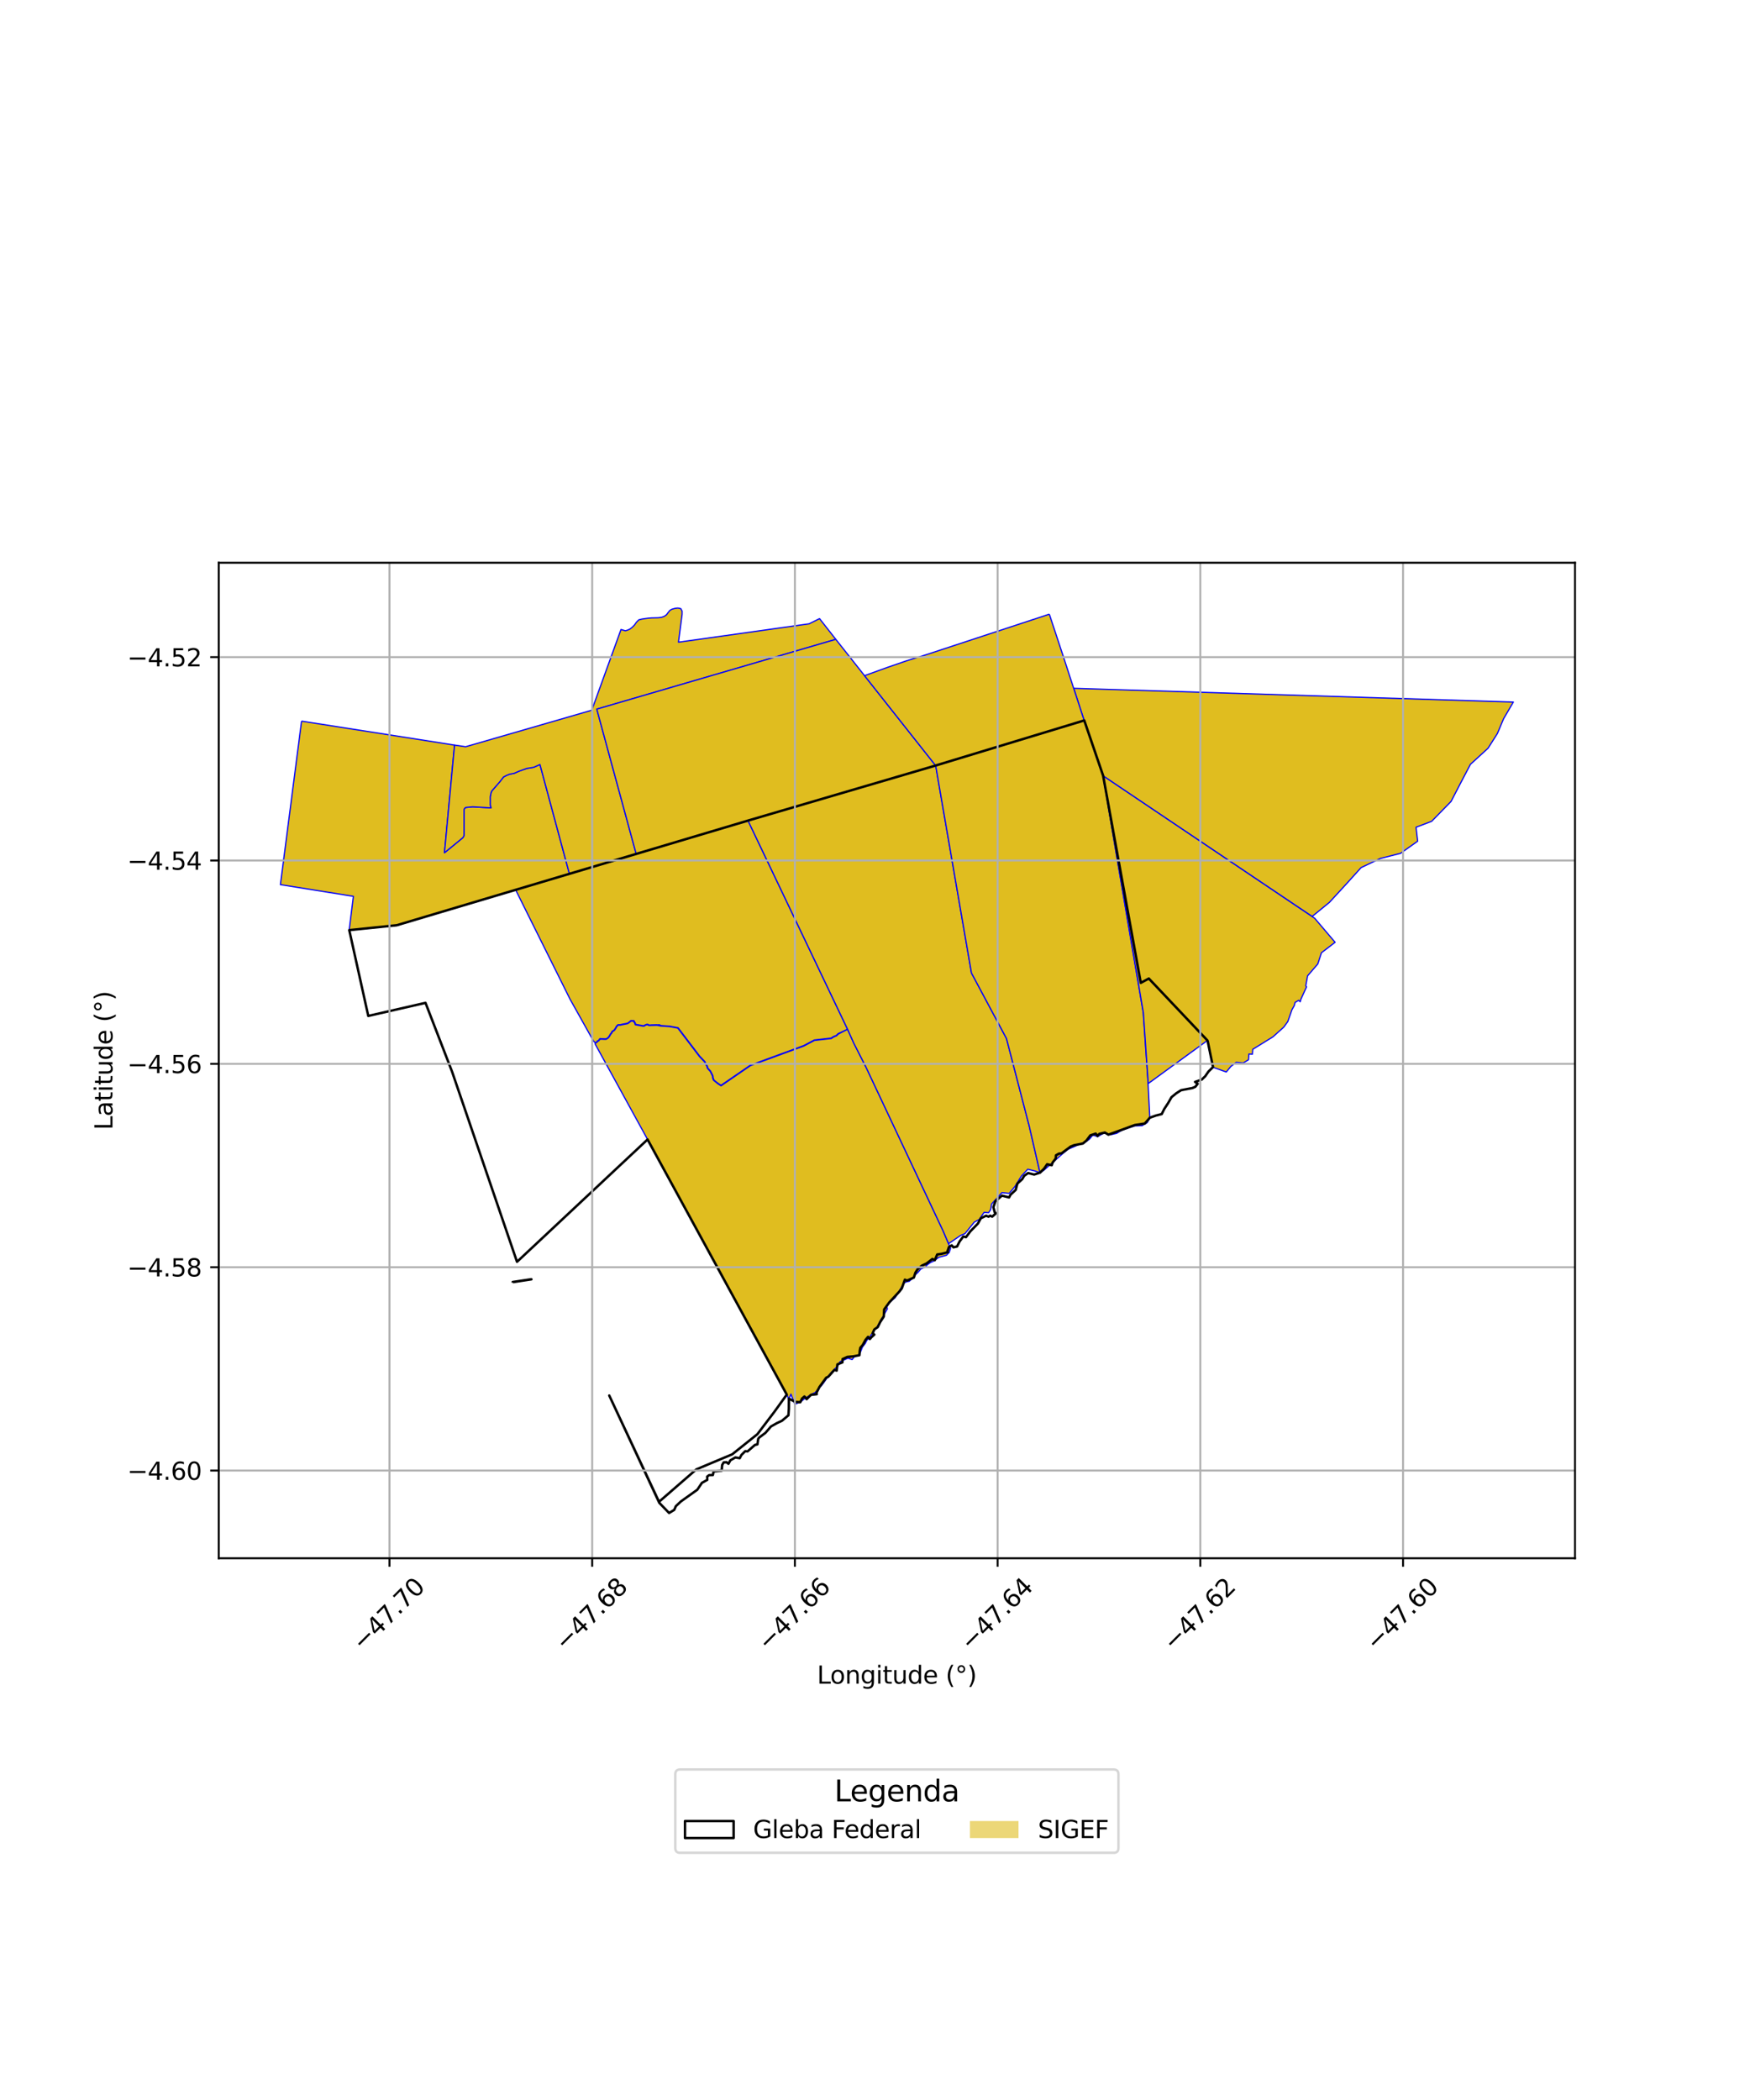 <?xml version="1.0" encoding="utf-8" standalone="no"?>
<!DOCTYPE svg PUBLIC "-//W3C//DTD SVG 1.1//EN"
  "http://www.w3.org/Graphics/SVG/1.1/DTD/svg11.dtd">
<svg xmlns:xlink="http://www.w3.org/1999/xlink" width="720pt" height="864pt" viewBox="0 0 720 864" xmlns="http://www.w3.org/2000/svg" version="1.1">
 <defs>
  <style type="text/css">*{stroke-linejoin: round; stroke-linecap: butt}</style>
 </defs>
 <g id="figure_1">
  <g id="patch_1">
   <path d="M 0 864 
L 720 864 
L 720 0 
L 0 0 
z
" style="fill: #ffffff"/>
  </g>
  <g id="axes_1">
   <g id="patch_2">
    <path d="M 90 641.102 
L 648 641.102 
L 648 231.538 
L 90 231.538 
z
" style="fill: #ffffff"/>
   </g>
   <g id="PatchCollection_1">
    <path d="M 307.776 337.665 
L 348.721 423.481 
L 344.813 425.275 
L 344.075 426.006 
L 343.392 426.264 
L 342.767 426.559 
L 342.347 426.816 
L 341.982 427.102 
L 340.824 427.214 
L 335.031 427.879 
L 330.664 430.187 
L 308.688 438.258 
L 296.66 446.518 
L 296.031 446.116 
L 295.532 445.786 
L 294.769 445.207 
L 293.717 444.337 
L 293.365 443.334 
L 293.341 442.752 
L 293.13 442.237 
L 292.327 440.66 
L 291.386 439.633 
L 291.114 439.242 
L 291.119 438.883 
L 290.974 438.568 
L 290.764 438.274 
L 290.02 436.785 
L 287.915 434.58 
L 278.985 422.842 
L 275.548 422.19 
L 272.237 421.97 
L 271.981 421.962 
L 271.243 421.597 
L 270.9 421.627 
L 270.624 421.685 
L 270.238 421.621 
L 268.478 421.677 
L 268.324 421.669 
L 268.069 421.678 
L 267.601 421.724 
L 267.216 421.722 
L 267.006 421.715 
L 266.876 421.663 
L 266.598 421.452 
L 266.416 421.432 
L 266.195 421.427 
L 265.96 421.476 
L 265.399 421.682 
L 264.999 421.972 
L 264.586 422.003 
L 261.501 421.441 
L 261.386 421.177 
L 261.361 420.772 
L 261.233 420.668 
L 261.027 420.486 
L 260.977 420.136 
L 260.779 419.945 
L 260.574 419.905 
L 260.193 419.953 
L 259.861 419.895 
L 259.578 419.92 
L 259.4 420.022 
L 259.219 420.211 
L 258.811 420.492 
L 258.675 420.668 
L 258.099 421.001 
L 255.838 421.437 
L 255.148 421.604 
L 254.525 421.567 
L 254.234 421.624 
L 254.008 421.806 
L 253.829 422.044 
L 253.602 422.217 
L 253.423 422.618 
L 253.195 423.015 
L 252.878 423.471 
L 252.754 423.679 
L 252.459 423.945 
L 252.061 424.146 
L 251.78 424.408 
L 251.664 424.657 
L 251.527 424.974 
L 251.065 425.469 
L 250.888 425.867 
L 250.513 426.441 
L 250.172 426.874 
L 249.732 427.2 
L 249.32 427.415 
L 248.841 427.414 
L 248.477 427.407 
L 247.321 427.337 
L 247.126 427.386 
L 246.986 427.29 
L 246.716 427.419 
L 246.591 427.628 
L 246.433 427.782 
L 246.24 428.093 
L 245.798 428.25 
L 245.502 428.664 
L 245.227 428.824 
L 244.912 429.007 
L 244.185 428.353 
L 234.525 411.092 
L 212.154 366.126 
L 234.281 359.544 
L 255.715 353.173 
L 307.776 337.665 
" clip-path="url(#p59d0531a6e)" style="fill: #e0bd1f; stroke: #0000ff; stroke-width: 0.5"/>
    <path d="M 124.07 296.692 
L 187.012 306.554 
L 182.869 350.85 
L 190.378 344.685 
L 190.71 344.224 
L 190.895 343.743 
L 190.904 333.052 
L 191.186 332.563 
L 191.581 332.215 
L 194.47 331.94 
L 202.024 332.375 
L 201.701 331.288 
L 201.698 329.557 
L 201.698 327.825 
L 201.866 326.978 
L 202.033 326.152 
L 202.333 325.428 
L 205.644 321.62 
L 207.171 319.662 
L 208.438 319.01 
L 209.657 318.521 
L 211.514 318.171 
L 213.589 317.268 
L 216.724 316.154 
L 219.572 315.685 
L 222.158 314.547 
L 234.281 359.544 
L 212.154 366.126 
L 163.194 380.74 
L 143.649 382.748 
L 145.388 368.778 
L 115.364 363.968 
L 124.07 296.692 
" clip-path="url(#p59d0531a6e)" style="fill: #e0bd1f; stroke: #0000ff; stroke-width: 0.5"/>
    <path d="M 278.898 250.155 
L 280.104 250.42 
L 280.643 251.457 
L 280.635 252.724 
L 279.146 264.217 
L 332.859 256.661 
L 337.187 254.52 
L 343.877 263.042 
L 245.537 291.764 
L 261.756 351.373 
L 255.715 353.173 
L 234.281 359.544 
L 222.158 314.547 
L 219.572 315.685 
L 216.724 316.154 
L 213.589 317.268 
L 211.514 318.171 
L 209.657 318.521 
L 208.438 319.01 
L 207.171 319.662 
L 205.644 321.62 
L 202.333 325.428 
L 202.033 326.152 
L 201.866 326.978 
L 201.698 327.825 
L 201.698 329.557 
L 201.701 331.288 
L 202.024 332.375 
L 194.47 331.94 
L 191.581 332.215 
L 191.186 332.563 
L 190.904 333.052 
L 190.895 343.743 
L 190.71 344.224 
L 190.378 344.685 
L 182.869 350.85 
L 187.012 306.554 
L 191.574 307.227 
L 243.463 292.204 
L 255.497 258.993 
L 257.288 259.508 
L 258.212 259.247 
L 259.166 258.812 
L 260.093 258.103 
L 261.034 257.15 
L 261.84 256.013 
L 262.8 255.031 
L 264.062 254.708 
L 265.43 254.502 
L 266.824 254.318 
L 268.093 254.217 
L 270.796 254.153 
L 272.186 253.985 
L 273.314 253.57 
L 274.245 252.903 
L 274.968 251.905 
L 275.645 251.106 
L 276.438 250.66 
L 277.638 250.323 
L 278.898 250.155 
" clip-path="url(#p59d0531a6e)" style="fill: #e0bd1f; stroke: #0000ff; stroke-width: 0.5"/>
    <path d="M 259.853 420.085 
L 260.189 420.143 
L 260.569 420.097 
L 260.689 420.12 
L 260.801 420.227 
L 260.851 420.581 
L 261.179 420.867 
L 261.201 421.223 
L 261.369 421.61 
L 264.575 422.193 
L 265.066 422.157 
L 265.488 421.85 
L 266.012 421.659 
L 266.212 421.617 
L 266.526 421.634 
L 266.783 421.829 
L 266.966 421.904 
L 267.61 421.913 
L 268.082 421.867 
L 268.475 421.867 
L 270.226 421.811 
L 270.629 421.877 
L 271.934 422.149 
L 272.227 422.158 
L 275.525 422.378 
L 278.88 423.013 
L 287.772 434.704 
L 289.864 436.895 
L 290.603 438.372 
L 290.812 438.664 
L 290.931 438.924 
L 290.925 439.301 
L 291.241 439.751 
L 292.172 440.769 
L 292.96 442.316 
L 293.154 442.792 
L 293.178 443.37 
L 293.557 444.45 
L 295.424 445.94 
L 296.664 446.745 
L 308.774 438.428 
L 330.74 430.36 
L 335.088 428.063 
L 342.055 427.284 
L 342.454 426.971 
L 342.857 426.726 
L 343.465 426.438 
L 344.178 426.168 
L 344.921 425.433 
L 348.721 423.481 
L 351.273 429.173 
L 356.319 439.095 
L 388.016 506.406 
L 391.08 513.648 
L 390.545 515.242 
L 389.407 516.453 
L 386.304 517.278 
L 383.997 518.923 
L 382.937 519.375 
L 381.724 520.206 
L 380.511 521.342 
L 378.845 522.096 
L 377.707 523.459 
L 376.342 524.67 
L 376.058 525.333 
L 374.053 527.188 
L 373.385 527.242 
L 372.174 527.693 
L 371.435 528.705 
L 370.04 531.002 
L 369.158 532.469 
L 368.255 533.938 
L 366.691 535.215 
L 365.222 536.54 
L 364.887 537.488 
L 365.073 538.534 
L 364.264 539.885 
L 363.385 541.519 
L 362.342 543.094 
L 361.745 544.322 
L 360.729 546.152 
L 359.564 547.377 
L 358.512 549.069 
L 357.673 550.338 
L 356.612 551.472 
L 355.983 552.73 
L 354.84 554.212 
L 354.122 556.01 
L 353.533 557.245 
L 351.431 558.294 
L 350.597 559.353 
L 348.864 558.815 
L 347.504 559.417 
L 346.371 559.868 
L 345.541 560.32 
L 344.781 561.909 
L 343.433 563.236 
L 342.32 564.355 
L 341.119 565.735 
L 340.022 567.283 
L 339.175 568.485 
L 338.114 569.922 
L 336.676 571.433 
L 335.271 573.014 
L 334.185 573.465 
L 332.888 574.262 
L 331.01 575.462 
L 329.243 576.853 
L 326.999 577.767 
L 325.41 573.577 
L 324.507 575.64 
L 323.816 573.918 
L 266.469 468.876 
L 244.854 429.533 
L 244.889 429.24 
L 245.631 428.807 
L 245.917 428.408 
L 246.364 428.248 
L 246.58 427.902 
L 246.739 427.746 
L 246.848 427.565 
L 246.97 427.507 
L 247.09 427.59 
L 247.338 427.528 
L 248.47 427.595 
L 248.839 427.604 
L 249.365 427.605 
L 249.832 427.361 
L 250.304 427.011 
L 250.666 426.552 
L 251.054 425.958 
L 251.224 425.575 
L 251.685 425.08 
L 251.934 424.522 
L 252.168 424.303 
L 252.566 424.103 
L 252.901 423.801 
L 253.353 423.116 
L 253.591 422.704 
L 253.754 422.34 
L 253.964 422.179 
L 254.143 421.939 
L 254.315 421.8 
L 254.538 421.757 
L 255.165 421.795 
L 255.877 421.621 
L 258.165 421.181 
L 258.8 420.814 
L 258.942 420.631 
L 259.341 420.356 
L 259.517 420.173 
L 259.636 420.105 
L 259.853 420.085 
" clip-path="url(#p59d0531a6e)" style="fill: #e0bd1f; stroke: #0000ff; stroke-width: 0.5"/>
    <path d="M 343.877 263.042 
L 355.698 277.988 
L 384.968 315.005 
L 307.776 337.665 
L 261.756 351.373 
L 245.537 291.764 
L 343.877 263.042 
" clip-path="url(#p59d0531a6e)" style="fill: #e0bd1f; stroke: #0000ff; stroke-width: 0.5"/>
    <path d="M 384.968 315.005 
L 399.693 400.321 
L 414.102 427.286 
L 423.207 462.336 
L 423.332 462.742 
L 427.888 482.521 
L 425.939 481.818 
L 422.858 481.053 
L 420.231 483.848 
L 417.522 488.226 
L 415.198 490.983 
L 412.222 490.671 
L 407.961 495.37 
L 407.598 497.622 
L 406.757 498.943 
L 404.87 498.817 
L 402.872 501.728 
L 400.838 502.821 
L 397.026 507.545 
L 397.026 507.545 
L 395.183 508.301 
L 390.272 511.677 
L 388.016 506.406 
L 356.319 439.095 
L 351.273 429.173 
L 348.721 423.481 
L 307.776 337.665 
L 384.968 315.005 
" clip-path="url(#p59d0531a6e)" style="fill: #e0bd1f; stroke: #0000ff; stroke-width: 0.5"/>
    <path d="M 446.059 296.465 
L 453.822 319.205 
L 470.374 416.659 
L 472.353 445.601 
L 472.358 445.844 
L 473.067 459.905 
L 472.023 461.862 
L 469.892 463.134 
L 466.975 463.225 
L 464.257 464.062 
L 461.603 464.99 
L 459.411 466.297 
L 457.263 466.798 
L 454.135 466.177 
L 451.651 467.625 
L 449.592 467.02 
L 448.233 468.694 
L 446.812 469.711 
L 444.217 470.709 
L 442.855 471.361 
L 439.46 472.82 
L 437.093 474.757 
L 429.466 481.482 
L 427.888 482.521 
L 423.332 462.742 
L 423.207 462.336 
L 414.102 427.286 
L 399.693 400.321 
L 384.968 315.005 
L 446.059 296.465 
" clip-path="url(#p59d0531a6e)" style="fill: #e0bd1f; stroke: #0000ff; stroke-width: 0.5"/>
    <path d="M 441.74 283.189 
L 622.636 288.849 
L 618.637 295.676 
L 616.067 301.799 
L 612.217 307.856 
L 604.977 314.471 
L 601.047 321.958 
L 597.008 329.737 
L 589.028 337.913 
L 582.598 340.354 
L 583.27 346.085 
L 576.227 351.085 
L 567.897 353.201 
L 560.004 356.956 
L 553.88 363.733 
L 546.962 371.259 
L 539.843 377.069 
L 453.822 319.205 
L 446.059 296.465 
L 441.74 283.189 
" clip-path="url(#p59d0531a6e)" style="fill: #e0bd1f; stroke: #0000ff; stroke-width: 0.5"/>
    <path d="M 453.854 319.23 
L 532.638 372.264 
L 533.091 372.579 
L 540.896 377.795 
L 549.298 387.684 
L 543.682 391.992 
L 542.173 396.612 
L 537.986 401.475 
L 537.224 405.586 
L 537.542 406.029 
L 535.257 411.054 
L 534.947 412.15 
L 534.297 411.565 
L 532.831 412.43 
L 532.491 413.752 
L 531.555 415.409 
L 529.842 420.293 
L 528.169 422.596 
L 523.725 426.589 
L 515.435 431.707 
L 515.277 433.724 
L 513.842 433.65 
L 513.689 436.011 
L 511.482 437.346 
L 508.64 437.044 
L 506.395 438.785 
L 504.525 441.051 
L 499.005 439.089 
L 496.835 428.483 
L 496.708 428.124 
L 472.406 445.811 
L 472.402 445.577 
L 470.406 416.647 
L 453.854 319.23 
" clip-path="url(#p59d0531a6e)" style="fill: #e0bd1f; stroke: #0000ff; stroke-width: 0.5"/>
    <path d="M 431.722 252.69 
L 437.531 270.258 
L 437.675 270.689 
L 441.74 283.189 
L 446.059 296.465 
L 384.968 315.005 
L 355.698 277.988 
L 365.048 274.603 
L 372.79 271.932 
L 381.237 269.306 
L 431.722 252.69 
" clip-path="url(#p59d0531a6e)" style="fill: #e0bd1f; stroke: #0000ff; stroke-width: 0.5"/>
   </g>
   <g id="PatchCollection_2">
    <path d="M 385.012 314.939 
L 446.093 296.405 
L 453.86 319.135 
L 469.348 404.378 
L 472.663 402.602 
L 496.75 428.054 
L 496.892 428.419 
L 499.07 439.032 
L 497.21 440.856 
L 495.83 442.838 
L 494.418 444.182 
L 491.682 445.126 
L 492.764 445.897 
L 491.798 447.129 
L 490.586 447.65 
L 485.944 448.537 
L 483.977 449.789 
L 481.993 451.408 
L 480.635 453.785 
L 478.977 456.326 
L 477.965 458.363 
L 475.611 458.955 
L 473.105 459.841 
L 470.983 462.261 
L 466.891 462.869 
L 456.039 466.838 
L 454.573 465.959 
L 452.286 466.518 
L 451.546 467.411 
L 450.813 466.404 
L 448.599 467.119 
L 447.027 469.233 
L 445.537 470.48 
L 441.936 471.169 
L 440.515 471.723 
L 436.767 474.5 
L 435.63 474.66 
L 434.441 475.35 
L 434.361 476.624 
L 433.079 478.315 
L 432.705 479.414 
L 430.816 479.003 
L 429.603 480.784 
L 427.928 482.455 
L 425.493 483.246 
L 423.005 482.624 
L 421.375 483.759 
L 420.583 485.124 
L 418.573 486.969 
L 417.894 489.548 
L 415.759 491.539 
L 415.164 492.659 
L 412.237 491.914 
L 409.54 494.23 
L 408.698 496.662 
L 409.264 498.784 
L 409.773 499.172 
L 408.218 500.566 
L 407.391 500.159 
L 406.722 500.585 
L 405.722 500.185 
L 403.552 501.218 
L 402.34 503.409 
L 399.211 506.624 
L 397.424 509.022 
L 396.328 508.708 
L 394.789 510.802 
L 393.762 512.846 
L 392.277 513.185 
L 391.566 512.377 
L 390.425 513.082 
L 389.778 514.948 
L 389.997 515.195 
L 387.529 515.829 
L 385.598 516.133 
L 384.596 518.476 
L 383.619 517.981 
L 381.178 519.86 
L 379.342 520.695 
L 377.524 522.194 
L 376.644 523.592 
L 375.984 525.626 
L 373.184 526.883 
L 372.287 526.507 
L 371.024 530.091 
L 370.054 531.353 
L 365.915 535.811 
L 363.765 538.754 
L 363.617 541.662 
L 362.127 543.956 
L 361.129 546.011 
L 359.73 546.966 
L 359.035 548.546 
L 359.713 549.094 
L 358.59 550.112 
L 357.88 550.918 
L 357.138 550.026 
L 356.1 551.258 
L 354.945 553.381 
L 353.961 554.526 
L 353.741 555.702 
L 353.594 557.573 
L 351.114 558.043 
L 348.637 558.269 
L 346.665 559.16 
L 346.587 560.539 
L 344.529 561.342 
L 344.233 563.912 
L 343.275 563.638 
L 340.795 566.413 
L 339.898 566.85 
L 337.146 570.655 
L 335.92 573.033 
L 336.05 573.605 
L 333.648 573.882 
L 331.879 575.653 
L 330.967 574.554 
L 330.007 575.378 
L 329.27 576.908 
L 327.222 576.789 
L 324.584 575.45 
L 324.558 579.636 
L 324.383 582.288 
L 321.713 584.552 
L 319.64 585.515 
L 317.203 586.894 
L 314.914 589.533 
L 312.38 591.429 
L 311.958 591.979 
L 311.623 594.252 
L 310.603 594.49 
L 307.547 597.159 
L 306.611 597.043 
L 305.045 598.614 
L 304.359 599.939 
L 302.532 599.641 
L 300.479 600.832 
L 299.712 602.247 
L 298.916 601.609 
L 297.74 601.661 
L 297.123 602.76 
L 296.911 605.074 
L 293.602 605.406 
L 293.301 606.86 
L 291.753 606.917 
L 290.941 607.515 
L 291.007 608.849 
L 288.777 610.099 
L 286.895 612.914 
L 280.143 617.739 
L 278.063 619.689 
L 277.399 621.211 
L 275.287 622.485 
L 271.257 618.324 
L 250.662 574.156 
L 271.136 617.881 
L 286.501 604.536 
L 301.257 598.347 
L 311.611 590.064 
L 318.611 580.841 
L 323.7 573.775 
L 266.429 468.812 
L 212.722 519.144 
L 212.707 519.127 
L 186.013 440.973 
L 175.067 412.604 
L 151.518 417.983 
L 143.694 382.681 
L 163.237 380.674 
L 307.817 337.596 
L 385.012 314.939 
L 385.012 314.939 
" clip-path="url(#p59d0531a6e)" style="fill: none; stroke: #000000"/>
    <path d="M 210.981 527.523 
L 210.936 527.46 
L 218.603 526.305 
L 218.641 526.35 
L 210.981 527.523 
" clip-path="url(#p59d0531a6e)" style="fill: none; stroke: #000000"/>
   </g>
   <g id="matplotlib.axis_1">
    <g id="xtick_1">
     <g id="line2d_1">
      <path d="M 160.244 641.102 
L 160.244 231.538 
" clip-path="url(#p59d0531a6e)" style="fill: none; stroke: #b0b0b0; stroke-width: 0.8; stroke-linecap: square"/>
     </g>
     <g id="line2d_2">
      <defs>
       <path id="mc95d86e88f" d="M 0 0 
L 0 3.5 
" style="stroke: #000000; stroke-width: 0.8"/>
      </defs>
      <g>
       <use xlink:href="#mc95d86e88f" x="160.244" y="641.102" style="stroke: #000000; stroke-width: 0.8"/>
      </g>
     </g>
     <g id="text_1">
      <!-- −47.70 -->
      <g transform="translate(149.111 679.643) rotate(-45) scale(0.1 -0.1)">
       <defs>
        <path id="DejaVuSans-2212" d="M 678 2272 
L 4684 2272 
L 4684 1741 
L 678 1741 
L 678 2272 
z
" transform="scale(0.016)"/>
        <path id="DejaVuSans-34" d="M 2419 4116 
L 825 1625 
L 2419 1625 
L 2419 4116 
z
M 2253 4666 
L 3047 4666 
L 3047 1625 
L 3713 1625 
L 3713 1100 
L 3047 1100 
L 3047 0 
L 2419 0 
L 2419 1100 
L 313 1100 
L 313 1709 
L 2253 4666 
z
" transform="scale(0.016)"/>
        <path id="DejaVuSans-37" d="M 525 4666 
L 3525 4666 
L 3525 4397 
L 1831 0 
L 1172 0 
L 2766 4134 
L 525 4134 
L 525 4666 
z
" transform="scale(0.016)"/>
        <path id="DejaVuSans-2e" d="M 684 794 
L 1344 794 
L 1344 0 
L 684 0 
L 684 794 
z
" transform="scale(0.016)"/>
        <path id="DejaVuSans-30" d="M 2034 4250 
Q 1547 4250 1301 3770 
Q 1056 3291 1056 2328 
Q 1056 1369 1301 889 
Q 1547 409 2034 409 
Q 2525 409 2770 889 
Q 3016 1369 3016 2328 
Q 3016 3291 2770 3770 
Q 2525 4250 2034 4250 
z
M 2034 4750 
Q 2819 4750 3233 4129 
Q 3647 3509 3647 2328 
Q 3647 1150 3233 529 
Q 2819 -91 2034 -91 
Q 1250 -91 836 529 
Q 422 1150 422 2328 
Q 422 3509 836 4129 
Q 1250 4750 2034 4750 
z
" transform="scale(0.016)"/>
       </defs>
       <use xlink:href="#DejaVuSans-2212"/>
       <use xlink:href="#DejaVuSans-34" transform="translate(83.789 0)"/>
       <use xlink:href="#DejaVuSans-37" transform="translate(147.412 0)"/>
       <use xlink:href="#DejaVuSans-2e" transform="translate(211.035 0)"/>
       <use xlink:href="#DejaVuSans-37" transform="translate(242.822 0)"/>
       <use xlink:href="#DejaVuSans-30" transform="translate(306.445 0)"/>
      </g>
     </g>
    </g>
    <g id="xtick_2">
     <g id="line2d_3">
      <path d="M 243.645 641.102 
L 243.645 231.538 
" clip-path="url(#p59d0531a6e)" style="fill: none; stroke: #b0b0b0; stroke-width: 0.8; stroke-linecap: square"/>
     </g>
     <g id="line2d_4">
      <g>
       <use xlink:href="#mc95d86e88f" x="243.645" y="641.102" style="stroke: #000000; stroke-width: 0.8"/>
      </g>
     </g>
     <g id="text_2">
      <!-- −47.68 -->
      <g transform="translate(232.512 679.643) rotate(-45) scale(0.1 -0.1)">
       <defs>
        <path id="DejaVuSans-36" d="M 2113 2584 
Q 1688 2584 1439 2293 
Q 1191 2003 1191 1497 
Q 1191 994 1439 701 
Q 1688 409 2113 409 
Q 2538 409 2786 701 
Q 3034 994 3034 1497 
Q 3034 2003 2786 2293 
Q 2538 2584 2113 2584 
z
M 3366 4563 
L 3366 3988 
Q 3128 4100 2886 4159 
Q 2644 4219 2406 4219 
Q 1781 4219 1451 3797 
Q 1122 3375 1075 2522 
Q 1259 2794 1537 2939 
Q 1816 3084 2150 3084 
Q 2853 3084 3261 2657 
Q 3669 2231 3669 1497 
Q 3669 778 3244 343 
Q 2819 -91 2113 -91 
Q 1303 -91 875 529 
Q 447 1150 447 2328 
Q 447 3434 972 4092 
Q 1497 4750 2381 4750 
Q 2619 4750 2861 4703 
Q 3103 4656 3366 4563 
z
" transform="scale(0.016)"/>
        <path id="DejaVuSans-38" d="M 2034 2216 
Q 1584 2216 1326 1975 
Q 1069 1734 1069 1313 
Q 1069 891 1326 650 
Q 1584 409 2034 409 
Q 2484 409 2743 651 
Q 3003 894 3003 1313 
Q 3003 1734 2745 1975 
Q 2488 2216 2034 2216 
z
M 1403 2484 
Q 997 2584 770 2862 
Q 544 3141 544 3541 
Q 544 4100 942 4425 
Q 1341 4750 2034 4750 
Q 2731 4750 3128 4425 
Q 3525 4100 3525 3541 
Q 3525 3141 3298 2862 
Q 3072 2584 2669 2484 
Q 3125 2378 3379 2068 
Q 3634 1759 3634 1313 
Q 3634 634 3220 271 
Q 2806 -91 2034 -91 
Q 1263 -91 848 271 
Q 434 634 434 1313 
Q 434 1759 690 2068 
Q 947 2378 1403 2484 
z
M 1172 3481 
Q 1172 3119 1398 2916 
Q 1625 2713 2034 2713 
Q 2441 2713 2670 2916 
Q 2900 3119 2900 3481 
Q 2900 3844 2670 4047 
Q 2441 4250 2034 4250 
Q 1625 4250 1398 4047 
Q 1172 3844 1172 3481 
z
" transform="scale(0.016)"/>
       </defs>
       <use xlink:href="#DejaVuSans-2212"/>
       <use xlink:href="#DejaVuSans-34" transform="translate(83.789 0)"/>
       <use xlink:href="#DejaVuSans-37" transform="translate(147.412 0)"/>
       <use xlink:href="#DejaVuSans-2e" transform="translate(211.035 0)"/>
       <use xlink:href="#DejaVuSans-36" transform="translate(242.822 0)"/>
       <use xlink:href="#DejaVuSans-38" transform="translate(306.445 0)"/>
      </g>
     </g>
    </g>
    <g id="xtick_3">
     <g id="line2d_5">
      <path d="M 327.046 641.102 
L 327.046 231.538 
" clip-path="url(#p59d0531a6e)" style="fill: none; stroke: #b0b0b0; stroke-width: 0.8; stroke-linecap: square"/>
     </g>
     <g id="line2d_6">
      <g>
       <use xlink:href="#mc95d86e88f" x="327.046" y="641.102" style="stroke: #000000; stroke-width: 0.8"/>
      </g>
     </g>
     <g id="text_3">
      <!-- −47.66 -->
      <g transform="translate(315.913 679.643) rotate(-45) scale(0.1 -0.1)">
       <use xlink:href="#DejaVuSans-2212"/>
       <use xlink:href="#DejaVuSans-34" transform="translate(83.789 0)"/>
       <use xlink:href="#DejaVuSans-37" transform="translate(147.412 0)"/>
       <use xlink:href="#DejaVuSans-2e" transform="translate(211.035 0)"/>
       <use xlink:href="#DejaVuSans-36" transform="translate(242.822 0)"/>
       <use xlink:href="#DejaVuSans-36" transform="translate(306.445 0)"/>
      </g>
     </g>
    </g>
    <g id="xtick_4">
     <g id="line2d_7">
      <path d="M 410.447 641.102 
L 410.447 231.538 
" clip-path="url(#p59d0531a6e)" style="fill: none; stroke: #b0b0b0; stroke-width: 0.8; stroke-linecap: square"/>
     </g>
     <g id="line2d_8">
      <g>
       <use xlink:href="#mc95d86e88f" x="410.447" y="641.102" style="stroke: #000000; stroke-width: 0.8"/>
      </g>
     </g>
     <g id="text_4">
      <!-- −47.64 -->
      <g transform="translate(399.314 679.643) rotate(-45) scale(0.1 -0.1)">
       <use xlink:href="#DejaVuSans-2212"/>
       <use xlink:href="#DejaVuSans-34" transform="translate(83.789 0)"/>
       <use xlink:href="#DejaVuSans-37" transform="translate(147.412 0)"/>
       <use xlink:href="#DejaVuSans-2e" transform="translate(211.035 0)"/>
       <use xlink:href="#DejaVuSans-36" transform="translate(242.822 0)"/>
       <use xlink:href="#DejaVuSans-34" transform="translate(306.445 0)"/>
      </g>
     </g>
    </g>
    <g id="xtick_5">
     <g id="line2d_9">
      <path d="M 493.849 641.102 
L 493.849 231.538 
" clip-path="url(#p59d0531a6e)" style="fill: none; stroke: #b0b0b0; stroke-width: 0.8; stroke-linecap: square"/>
     </g>
     <g id="line2d_10">
      <g>
       <use xlink:href="#mc95d86e88f" x="493.849" y="641.102" style="stroke: #000000; stroke-width: 0.8"/>
      </g>
     </g>
     <g id="text_5">
      <!-- −47.62 -->
      <g transform="translate(482.716 679.643) rotate(-45) scale(0.1 -0.1)">
       <defs>
        <path id="DejaVuSans-32" d="M 1228 531 
L 3431 531 
L 3431 0 
L 469 0 
L 469 531 
Q 828 903 1448 1529 
Q 2069 2156 2228 2338 
Q 2531 2678 2651 2914 
Q 2772 3150 2772 3378 
Q 2772 3750 2511 3984 
Q 2250 4219 1831 4219 
Q 1534 4219 1204 4116 
Q 875 4013 500 3803 
L 500 4441 
Q 881 4594 1212 4672 
Q 1544 4750 1819 4750 
Q 2544 4750 2975 4387 
Q 3406 4025 3406 3419 
Q 3406 3131 3298 2873 
Q 3191 2616 2906 2266 
Q 2828 2175 2409 1742 
Q 1991 1309 1228 531 
z
" transform="scale(0.016)"/>
       </defs>
       <use xlink:href="#DejaVuSans-2212"/>
       <use xlink:href="#DejaVuSans-34" transform="translate(83.789 0)"/>
       <use xlink:href="#DejaVuSans-37" transform="translate(147.412 0)"/>
       <use xlink:href="#DejaVuSans-2e" transform="translate(211.035 0)"/>
       <use xlink:href="#DejaVuSans-36" transform="translate(242.822 0)"/>
       <use xlink:href="#DejaVuSans-32" transform="translate(306.445 0)"/>
      </g>
     </g>
    </g>
    <g id="xtick_6">
     <g id="line2d_11">
      <path d="M 577.25 641.102 
L 577.25 231.538 
" clip-path="url(#p59d0531a6e)" style="fill: none; stroke: #b0b0b0; stroke-width: 0.8; stroke-linecap: square"/>
     </g>
     <g id="line2d_12">
      <g>
       <use xlink:href="#mc95d86e88f" x="577.25" y="641.102" style="stroke: #000000; stroke-width: 0.8"/>
      </g>
     </g>
     <g id="text_6">
      <!-- −47.60 -->
      <g transform="translate(566.117 679.643) rotate(-45) scale(0.1 -0.1)">
       <use xlink:href="#DejaVuSans-2212"/>
       <use xlink:href="#DejaVuSans-34" transform="translate(83.789 0)"/>
       <use xlink:href="#DejaVuSans-37" transform="translate(147.412 0)"/>
       <use xlink:href="#DejaVuSans-2e" transform="translate(211.035 0)"/>
       <use xlink:href="#DejaVuSans-36" transform="translate(242.822 0)"/>
       <use xlink:href="#DejaVuSans-30" transform="translate(306.445 0)"/>
      </g>
     </g>
    </g>
    <g id="text_7">
     <!-- Longitude (°) -->
     <g transform="translate(336.14 692.712) scale(0.1 -0.1)">
      <defs>
       <path id="DejaVuSans-4c" d="M 628 4666 
L 1259 4666 
L 1259 531 
L 3531 531 
L 3531 0 
L 628 0 
L 628 4666 
z
" transform="scale(0.016)"/>
       <path id="DejaVuSans-6f" d="M 1959 3097 
Q 1497 3097 1228 2736 
Q 959 2375 959 1747 
Q 959 1119 1226 758 
Q 1494 397 1959 397 
Q 2419 397 2687 759 
Q 2956 1122 2956 1747 
Q 2956 2369 2687 2733 
Q 2419 3097 1959 3097 
z
M 1959 3584 
Q 2709 3584 3137 3096 
Q 3566 2609 3566 1747 
Q 3566 888 3137 398 
Q 2709 -91 1959 -91 
Q 1206 -91 779 398 
Q 353 888 353 1747 
Q 353 2609 779 3096 
Q 1206 3584 1959 3584 
z
" transform="scale(0.016)"/>
       <path id="DejaVuSans-6e" d="M 3513 2113 
L 3513 0 
L 2938 0 
L 2938 2094 
Q 2938 2591 2744 2837 
Q 2550 3084 2163 3084 
Q 1697 3084 1428 2787 
Q 1159 2491 1159 1978 
L 1159 0 
L 581 0 
L 581 3500 
L 1159 3500 
L 1159 2956 
Q 1366 3272 1645 3428 
Q 1925 3584 2291 3584 
Q 2894 3584 3203 3211 
Q 3513 2838 3513 2113 
z
" transform="scale(0.016)"/>
       <path id="DejaVuSans-67" d="M 2906 1791 
Q 2906 2416 2648 2759 
Q 2391 3103 1925 3103 
Q 1463 3103 1205 2759 
Q 947 2416 947 1791 
Q 947 1169 1205 825 
Q 1463 481 1925 481 
Q 2391 481 2648 825 
Q 2906 1169 2906 1791 
z
M 3481 434 
Q 3481 -459 3084 -895 
Q 2688 -1331 1869 -1331 
Q 1566 -1331 1297 -1286 
Q 1028 -1241 775 -1147 
L 775 -588 
Q 1028 -725 1275 -790 
Q 1522 -856 1778 -856 
Q 2344 -856 2625 -561 
Q 2906 -266 2906 331 
L 2906 616 
Q 2728 306 2450 153 
Q 2172 0 1784 0 
Q 1141 0 747 490 
Q 353 981 353 1791 
Q 353 2603 747 3093 
Q 1141 3584 1784 3584 
Q 2172 3584 2450 3431 
Q 2728 3278 2906 2969 
L 2906 3500 
L 3481 3500 
L 3481 434 
z
" transform="scale(0.016)"/>
       <path id="DejaVuSans-69" d="M 603 3500 
L 1178 3500 
L 1178 0 
L 603 0 
L 603 3500 
z
M 603 4863 
L 1178 4863 
L 1178 4134 
L 603 4134 
L 603 4863 
z
" transform="scale(0.016)"/>
       <path id="DejaVuSans-74" d="M 1172 4494 
L 1172 3500 
L 2356 3500 
L 2356 3053 
L 1172 3053 
L 1172 1153 
Q 1172 725 1289 603 
Q 1406 481 1766 481 
L 2356 481 
L 2356 0 
L 1766 0 
Q 1100 0 847 248 
Q 594 497 594 1153 
L 594 3053 
L 172 3053 
L 172 3500 
L 594 3500 
L 594 4494 
L 1172 4494 
z
" transform="scale(0.016)"/>
       <path id="DejaVuSans-75" d="M 544 1381 
L 544 3500 
L 1119 3500 
L 1119 1403 
Q 1119 906 1312 657 
Q 1506 409 1894 409 
Q 2359 409 2629 706 
Q 2900 1003 2900 1516 
L 2900 3500 
L 3475 3500 
L 3475 0 
L 2900 0 
L 2900 538 
Q 2691 219 2414 64 
Q 2138 -91 1772 -91 
Q 1169 -91 856 284 
Q 544 659 544 1381 
z
M 1991 3584 
L 1991 3584 
z
" transform="scale(0.016)"/>
       <path id="DejaVuSans-64" d="M 2906 2969 
L 2906 4863 
L 3481 4863 
L 3481 0 
L 2906 0 
L 2906 525 
Q 2725 213 2448 61 
Q 2172 -91 1784 -91 
Q 1150 -91 751 415 
Q 353 922 353 1747 
Q 353 2572 751 3078 
Q 1150 3584 1784 3584 
Q 2172 3584 2448 3432 
Q 2725 3281 2906 2969 
z
M 947 1747 
Q 947 1113 1208 752 
Q 1469 391 1925 391 
Q 2381 391 2643 752 
Q 2906 1113 2906 1747 
Q 2906 2381 2643 2742 
Q 2381 3103 1925 3103 
Q 1469 3103 1208 2742 
Q 947 2381 947 1747 
z
" transform="scale(0.016)"/>
       <path id="DejaVuSans-65" d="M 3597 1894 
L 3597 1613 
L 953 1613 
Q 991 1019 1311 708 
Q 1631 397 2203 397 
Q 2534 397 2845 478 
Q 3156 559 3463 722 
L 3463 178 
Q 3153 47 2828 -22 
Q 2503 -91 2169 -91 
Q 1331 -91 842 396 
Q 353 884 353 1716 
Q 353 2575 817 3079 
Q 1281 3584 2069 3584 
Q 2775 3584 3186 3129 
Q 3597 2675 3597 1894 
z
M 3022 2063 
Q 3016 2534 2758 2815 
Q 2500 3097 2075 3097 
Q 1594 3097 1305 2825 
Q 1016 2553 972 2059 
L 3022 2063 
z
" transform="scale(0.016)"/>
       <path id="DejaVuSans-20" transform="scale(0.016)"/>
       <path id="DejaVuSans-28" d="M 1984 4856 
Q 1566 4138 1362 3434 
Q 1159 2731 1159 2009 
Q 1159 1288 1364 580 
Q 1569 -128 1984 -844 
L 1484 -844 
Q 1016 -109 783 600 
Q 550 1309 550 2009 
Q 550 2706 781 3412 
Q 1013 4119 1484 4856 
L 1984 4856 
z
" transform="scale(0.016)"/>
       <path id="DejaVuSans-b0" d="M 1600 4347 
Q 1350 4347 1178 4173 
Q 1006 4000 1006 3750 
Q 1006 3503 1178 3333 
Q 1350 3163 1600 3163 
Q 1850 3163 2022 3333 
Q 2194 3503 2194 3750 
Q 2194 3997 2020 4172 
Q 1847 4347 1600 4347 
z
M 1600 4750 
Q 1800 4750 1984 4673 
Q 2169 4597 2303 4453 
Q 2447 4313 2519 4134 
Q 2591 3956 2591 3750 
Q 2591 3338 2302 3052 
Q 2013 2766 1594 2766 
Q 1172 2766 890 3047 
Q 609 3328 609 3750 
Q 609 4169 896 4459 
Q 1184 4750 1600 4750 
z
" transform="scale(0.016)"/>
       <path id="DejaVuSans-29" d="M 513 4856 
L 1013 4856 
Q 1481 4119 1714 3412 
Q 1947 2706 1947 2009 
Q 1947 1309 1714 600 
Q 1481 -109 1013 -844 
L 513 -844 
Q 928 -128 1133 580 
Q 1338 1288 1338 2009 
Q 1338 2731 1133 3434 
Q 928 4138 513 4856 
z
" transform="scale(0.016)"/>
      </defs>
      <use xlink:href="#DejaVuSans-4c"/>
      <use xlink:href="#DejaVuSans-6f" transform="translate(53.963 0)"/>
      <use xlink:href="#DejaVuSans-6e" transform="translate(115.145 0)"/>
      <use xlink:href="#DejaVuSans-67" transform="translate(178.523 0)"/>
      <use xlink:href="#DejaVuSans-69" transform="translate(242 0)"/>
      <use xlink:href="#DejaVuSans-74" transform="translate(269.783 0)"/>
      <use xlink:href="#DejaVuSans-75" transform="translate(308.992 0)"/>
      <use xlink:href="#DejaVuSans-64" transform="translate(372.371 0)"/>
      <use xlink:href="#DejaVuSans-65" transform="translate(435.848 0)"/>
      <use xlink:href="#DejaVuSans-20" transform="translate(497.371 0)"/>
      <use xlink:href="#DejaVuSans-28" transform="translate(529.158 0)"/>
      <use xlink:href="#DejaVuSans-b0" transform="translate(568.172 0)"/>
      <use xlink:href="#DejaVuSans-29" transform="translate(618.172 0)"/>
     </g>
    </g>
   </g>
   <g id="matplotlib.axis_2">
    <g id="ytick_1">
     <g id="line2d_13">
      <path d="M 90 605.034 
L 648 605.034 
" clip-path="url(#p59d0531a6e)" style="fill: none; stroke: #b0b0b0; stroke-width: 0.8; stroke-linecap: square"/>
     </g>
     <g id="line2d_14">
      <defs>
       <path id="mb6eb80591a" d="M 0 0 
L -3.5 0 
" style="stroke: #000000; stroke-width: 0.8"/>
      </defs>
      <g>
       <use xlink:href="#mb6eb80591a" x="90" y="605.034" style="stroke: #000000; stroke-width: 0.8"/>
      </g>
     </g>
     <g id="text_8">
      <!-- −4.60 -->
      <g transform="translate(52.355 608.833) scale(0.1 -0.1)">
       <use xlink:href="#DejaVuSans-2212"/>
       <use xlink:href="#DejaVuSans-34" transform="translate(83.789 0)"/>
       <use xlink:href="#DejaVuSans-2e" transform="translate(147.412 0)"/>
       <use xlink:href="#DejaVuSans-36" transform="translate(179.199 0)"/>
       <use xlink:href="#DejaVuSans-30" transform="translate(242.822 0)"/>
      </g>
     </g>
    </g>
    <g id="ytick_2">
     <g id="line2d_15">
      <path d="M 90 521.367 
L 648 521.367 
" clip-path="url(#p59d0531a6e)" style="fill: none; stroke: #b0b0b0; stroke-width: 0.8; stroke-linecap: square"/>
     </g>
     <g id="line2d_16">
      <g>
       <use xlink:href="#mb6eb80591a" x="90" y="521.367" style="stroke: #000000; stroke-width: 0.8"/>
      </g>
     </g>
     <g id="text_9">
      <!-- −4.58 -->
      <g transform="translate(52.355 525.166) scale(0.1 -0.1)">
       <defs>
        <path id="DejaVuSans-35" d="M 691 4666 
L 3169 4666 
L 3169 4134 
L 1269 4134 
L 1269 2991 
Q 1406 3038 1543 3061 
Q 1681 3084 1819 3084 
Q 2600 3084 3056 2656 
Q 3513 2228 3513 1497 
Q 3513 744 3044 326 
Q 2575 -91 1722 -91 
Q 1428 -91 1123 -41 
Q 819 9 494 109 
L 494 744 
Q 775 591 1075 516 
Q 1375 441 1709 441 
Q 2250 441 2565 725 
Q 2881 1009 2881 1497 
Q 2881 1984 2565 2268 
Q 2250 2553 1709 2553 
Q 1456 2553 1204 2497 
Q 953 2441 691 2322 
L 691 4666 
z
" transform="scale(0.016)"/>
       </defs>
       <use xlink:href="#DejaVuSans-2212"/>
       <use xlink:href="#DejaVuSans-34" transform="translate(83.789 0)"/>
       <use xlink:href="#DejaVuSans-2e" transform="translate(147.412 0)"/>
       <use xlink:href="#DejaVuSans-35" transform="translate(179.199 0)"/>
       <use xlink:href="#DejaVuSans-38" transform="translate(242.822 0)"/>
      </g>
     </g>
    </g>
    <g id="ytick_3">
     <g id="line2d_17">
      <path d="M 90 437.7 
L 648 437.7 
" clip-path="url(#p59d0531a6e)" style="fill: none; stroke: #b0b0b0; stroke-width: 0.8; stroke-linecap: square"/>
     </g>
     <g id="line2d_18">
      <g>
       <use xlink:href="#mb6eb80591a" x="90" y="437.7" style="stroke: #000000; stroke-width: 0.8"/>
      </g>
     </g>
     <g id="text_10">
      <!-- −4.56 -->
      <g transform="translate(52.355 441.5) scale(0.1 -0.1)">
       <use xlink:href="#DejaVuSans-2212"/>
       <use xlink:href="#DejaVuSans-34" transform="translate(83.789 0)"/>
       <use xlink:href="#DejaVuSans-2e" transform="translate(147.412 0)"/>
       <use xlink:href="#DejaVuSans-35" transform="translate(179.199 0)"/>
       <use xlink:href="#DejaVuSans-36" transform="translate(242.822 0)"/>
      </g>
     </g>
    </g>
    <g id="ytick_4">
     <g id="line2d_19">
      <path d="M 90 354.034 
L 648 354.034 
" clip-path="url(#p59d0531a6e)" style="fill: none; stroke: #b0b0b0; stroke-width: 0.8; stroke-linecap: square"/>
     </g>
     <g id="line2d_20">
      <g>
       <use xlink:href="#mb6eb80591a" x="90" y="354.034" style="stroke: #000000; stroke-width: 0.8"/>
      </g>
     </g>
     <g id="text_11">
      <!-- −4.54 -->
      <g transform="translate(52.355 357.833) scale(0.1 -0.1)">
       <use xlink:href="#DejaVuSans-2212"/>
       <use xlink:href="#DejaVuSans-34" transform="translate(83.789 0)"/>
       <use xlink:href="#DejaVuSans-2e" transform="translate(147.412 0)"/>
       <use xlink:href="#DejaVuSans-35" transform="translate(179.199 0)"/>
       <use xlink:href="#DejaVuSans-34" transform="translate(242.822 0)"/>
      </g>
     </g>
    </g>
    <g id="ytick_5">
     <g id="line2d_21">
      <path d="M 90 270.367 
L 648 270.367 
" clip-path="url(#p59d0531a6e)" style="fill: none; stroke: #b0b0b0; stroke-width: 0.8; stroke-linecap: square"/>
     </g>
     <g id="line2d_22">
      <g>
       <use xlink:href="#mb6eb80591a" x="90" y="270.367" style="stroke: #000000; stroke-width: 0.8"/>
      </g>
     </g>
     <g id="text_12">
      <!-- −4.52 -->
      <g transform="translate(52.355 274.166) scale(0.1 -0.1)">
       <use xlink:href="#DejaVuSans-2212"/>
       <use xlink:href="#DejaVuSans-34" transform="translate(83.789 0)"/>
       <use xlink:href="#DejaVuSans-2e" transform="translate(147.412 0)"/>
       <use xlink:href="#DejaVuSans-35" transform="translate(179.199 0)"/>
       <use xlink:href="#DejaVuSans-32" transform="translate(242.822 0)"/>
      </g>
     </g>
    </g>
    <g id="text_13">
     <!-- Latitude (°) -->
     <g transform="translate(46.275 464.89) rotate(-90) scale(0.1 -0.1)">
      <defs>
       <path id="DejaVuSans-61" d="M 2194 1759 
Q 1497 1759 1228 1600 
Q 959 1441 959 1056 
Q 959 750 1161 570 
Q 1363 391 1709 391 
Q 2188 391 2477 730 
Q 2766 1069 2766 1631 
L 2766 1759 
L 2194 1759 
z
M 3341 1997 
L 3341 0 
L 2766 0 
L 2766 531 
Q 2569 213 2275 61 
Q 1981 -91 1556 -91 
Q 1019 -91 701 211 
Q 384 513 384 1019 
Q 384 1609 779 1909 
Q 1175 2209 1959 2209 
L 2766 2209 
L 2766 2266 
Q 2766 2663 2505 2880 
Q 2244 3097 1772 3097 
Q 1472 3097 1187 3025 
Q 903 2953 641 2809 
L 641 3341 
Q 956 3463 1253 3523 
Q 1550 3584 1831 3584 
Q 2591 3584 2966 3190 
Q 3341 2797 3341 1997 
z
" transform="scale(0.016)"/>
      </defs>
      <use xlink:href="#DejaVuSans-4c"/>
      <use xlink:href="#DejaVuSans-61" transform="translate(55.713 0)"/>
      <use xlink:href="#DejaVuSans-74" transform="translate(116.992 0)"/>
      <use xlink:href="#DejaVuSans-69" transform="translate(156.201 0)"/>
      <use xlink:href="#DejaVuSans-74" transform="translate(183.984 0)"/>
      <use xlink:href="#DejaVuSans-75" transform="translate(223.193 0)"/>
      <use xlink:href="#DejaVuSans-64" transform="translate(286.572 0)"/>
      <use xlink:href="#DejaVuSans-65" transform="translate(350.049 0)"/>
      <use xlink:href="#DejaVuSans-20" transform="translate(411.572 0)"/>
      <use xlink:href="#DejaVuSans-28" transform="translate(443.359 0)"/>
      <use xlink:href="#DejaVuSans-b0" transform="translate(482.373 0)"/>
      <use xlink:href="#DejaVuSans-29" transform="translate(532.373 0)"/>
     </g>
    </g>
   </g>
   <g id="patch_3">
    <path d="M 90 641.102 
L 90 231.538 
" style="fill: none; stroke: #000000; stroke-width: 0.8; stroke-linejoin: miter; stroke-linecap: square"/>
   </g>
   <g id="patch_4">
    <path d="M 648 641.102 
L 648 231.538 
" style="fill: none; stroke: #000000; stroke-width: 0.8; stroke-linejoin: miter; stroke-linecap: square"/>
   </g>
   <g id="patch_5">
    <path d="M 90 641.102 
L 648 641.102 
" style="fill: none; stroke: #000000; stroke-width: 0.8; stroke-linejoin: miter; stroke-linecap: square"/>
   </g>
   <g id="patch_6">
    <path d="M 90 231.538 
L 648 231.538 
" style="fill: none; stroke: #000000; stroke-width: 0.8; stroke-linejoin: miter; stroke-linecap: square"/>
   </g>
   <g id="legend_1">
    <g id="patch_7">
     <path d="M 279.837 762.306 
L 458.163 762.306 
Q 460.163 762.306 460.163 760.306 
L 460.163 730.015 
Q 460.163 728.015 458.163 728.015 
L 279.837 728.015 
Q 277.837 728.015 277.837 730.015 
L 277.837 760.306 
Q 277.837 762.306 279.837 762.306 
z
" style="fill: #ffffff; opacity: 0.8; stroke: #cccccc; stroke-linejoin: miter"/>
    </g>
    <g id="text_14">
     <!-- Legenda -->
     <g transform="translate(343.281 741.133) scale(0.12 -0.12)">
      <use xlink:href="#DejaVuSans-4c"/>
      <use xlink:href="#DejaVuSans-65" transform="translate(53.963 0)"/>
      <use xlink:href="#DejaVuSans-67" transform="translate(115.486 0)"/>
      <use xlink:href="#DejaVuSans-65" transform="translate(178.963 0)"/>
      <use xlink:href="#DejaVuSans-6e" transform="translate(240.486 0)"/>
      <use xlink:href="#DejaVuSans-64" transform="translate(303.865 0)"/>
      <use xlink:href="#DejaVuSans-61" transform="translate(367.342 0)"/>
     </g>
    </g>
    <g id="patch_8">
     <path d="M 281.837 756.227 
L 301.837 756.227 
L 301.837 749.227 
L 281.837 749.227 
L 281.837 756.227 
z
" style="fill: none; stroke: #000000; stroke-linejoin: miter"/>
    </g>
    <g id="text_15">
     <!-- Gleba Federal -->
     <g transform="translate(309.837 756.227) scale(0.1 -0.1)">
      <defs>
       <path id="DejaVuSans-47" d="M 3809 666 
L 3809 1919 
L 2778 1919 
L 2778 2438 
L 4434 2438 
L 4434 434 
Q 4069 175 3628 42 
Q 3188 -91 2688 -91 
Q 1594 -91 976 548 
Q 359 1188 359 2328 
Q 359 3472 976 4111 
Q 1594 4750 2688 4750 
Q 3144 4750 3555 4637 
Q 3966 4525 4313 4306 
L 4313 3634 
Q 3963 3931 3569 4081 
Q 3175 4231 2741 4231 
Q 1884 4231 1454 3753 
Q 1025 3275 1025 2328 
Q 1025 1384 1454 906 
Q 1884 428 2741 428 
Q 3075 428 3337 486 
Q 3600 544 3809 666 
z
" transform="scale(0.016)"/>
       <path id="DejaVuSans-6c" d="M 603 4863 
L 1178 4863 
L 1178 0 
L 603 0 
L 603 4863 
z
" transform="scale(0.016)"/>
       <path id="DejaVuSans-62" d="M 3116 1747 
Q 3116 2381 2855 2742 
Q 2594 3103 2138 3103 
Q 1681 3103 1420 2742 
Q 1159 2381 1159 1747 
Q 1159 1113 1420 752 
Q 1681 391 2138 391 
Q 2594 391 2855 752 
Q 3116 1113 3116 1747 
z
M 1159 2969 
Q 1341 3281 1617 3432 
Q 1894 3584 2278 3584 
Q 2916 3584 3314 3078 
Q 3713 2572 3713 1747 
Q 3713 922 3314 415 
Q 2916 -91 2278 -91 
Q 1894 -91 1617 61 
Q 1341 213 1159 525 
L 1159 0 
L 581 0 
L 581 4863 
L 1159 4863 
L 1159 2969 
z
" transform="scale(0.016)"/>
       <path id="DejaVuSans-46" d="M 628 4666 
L 3309 4666 
L 3309 4134 
L 1259 4134 
L 1259 2759 
L 3109 2759 
L 3109 2228 
L 1259 2228 
L 1259 0 
L 628 0 
L 628 4666 
z
" transform="scale(0.016)"/>
       <path id="DejaVuSans-72" d="M 2631 2963 
Q 2534 3019 2420 3045 
Q 2306 3072 2169 3072 
Q 1681 3072 1420 2755 
Q 1159 2438 1159 1844 
L 1159 0 
L 581 0 
L 581 3500 
L 1159 3500 
L 1159 2956 
Q 1341 3275 1631 3429 
Q 1922 3584 2338 3584 
Q 2397 3584 2469 3576 
Q 2541 3569 2628 3553 
L 2631 2963 
z
" transform="scale(0.016)"/>
      </defs>
      <use xlink:href="#DejaVuSans-47"/>
      <use xlink:href="#DejaVuSans-6c" transform="translate(77.49 0)"/>
      <use xlink:href="#DejaVuSans-65" transform="translate(105.273 0)"/>
      <use xlink:href="#DejaVuSans-62" transform="translate(166.797 0)"/>
      <use xlink:href="#DejaVuSans-61" transform="translate(230.273 0)"/>
      <use xlink:href="#DejaVuSans-20" transform="translate(291.553 0)"/>
      <use xlink:href="#DejaVuSans-46" transform="translate(323.34 0)"/>
      <use xlink:href="#DejaVuSans-65" transform="translate(375.359 0)"/>
      <use xlink:href="#DejaVuSans-64" transform="translate(436.883 0)"/>
      <use xlink:href="#DejaVuSans-65" transform="translate(500.359 0)"/>
      <use xlink:href="#DejaVuSans-72" transform="translate(561.883 0)"/>
      <use xlink:href="#DejaVuSans-61" transform="translate(602.996 0)"/>
      <use xlink:href="#DejaVuSans-6c" transform="translate(664.275 0)"/>
     </g>
    </g>
    <g id="patch_9">
     <path d="M 399.045 756.227 
L 419.045 756.227 
L 419.045 749.227 
L 399.045 749.227 
z
" style="fill: #e0bd1f; opacity: 0.6"/>
    </g>
    <g id="text_16">
     <!-- SIGEF -->
     <g transform="translate(427.045 756.227) scale(0.1 -0.1)">
      <defs>
       <path id="DejaVuSans-53" d="M 3425 4513 
L 3425 3897 
Q 3066 4069 2747 4153 
Q 2428 4238 2131 4238 
Q 1616 4238 1336 4038 
Q 1056 3838 1056 3469 
Q 1056 3159 1242 3001 
Q 1428 2844 1947 2747 
L 2328 2669 
Q 3034 2534 3370 2195 
Q 3706 1856 3706 1288 
Q 3706 609 3251 259 
Q 2797 -91 1919 -91 
Q 1588 -91 1214 -16 
Q 841 59 441 206 
L 441 856 
Q 825 641 1194 531 
Q 1563 422 1919 422 
Q 2459 422 2753 634 
Q 3047 847 3047 1241 
Q 3047 1584 2836 1778 
Q 2625 1972 2144 2069 
L 1759 2144 
Q 1053 2284 737 2584 
Q 422 2884 422 3419 
Q 422 4038 858 4394 
Q 1294 4750 2059 4750 
Q 2388 4750 2728 4690 
Q 3069 4631 3425 4513 
z
" transform="scale(0.016)"/>
       <path id="DejaVuSans-49" d="M 628 4666 
L 1259 4666 
L 1259 0 
L 628 0 
L 628 4666 
z
" transform="scale(0.016)"/>
       <path id="DejaVuSans-45" d="M 628 4666 
L 3578 4666 
L 3578 4134 
L 1259 4134 
L 1259 2753 
L 3481 2753 
L 3481 2222 
L 1259 2222 
L 1259 531 
L 3634 531 
L 3634 0 
L 628 0 
L 628 4666 
z
" transform="scale(0.016)"/>
      </defs>
      <use xlink:href="#DejaVuSans-53"/>
      <use xlink:href="#DejaVuSans-49" transform="translate(63.477 0)"/>
      <use xlink:href="#DejaVuSans-47" transform="translate(92.969 0)"/>
      <use xlink:href="#DejaVuSans-45" transform="translate(170.459 0)"/>
      <use xlink:href="#DejaVuSans-46" transform="translate(233.643 0)"/>
     </g>
    </g>
   </g>
  </g>
 </g>
 <defs>
  <clipPath id="p59d0531a6e">
   <rect x="90" y="231.538" width="558" height="409.564"/>
  </clipPath>
 </defs>
</svg>
